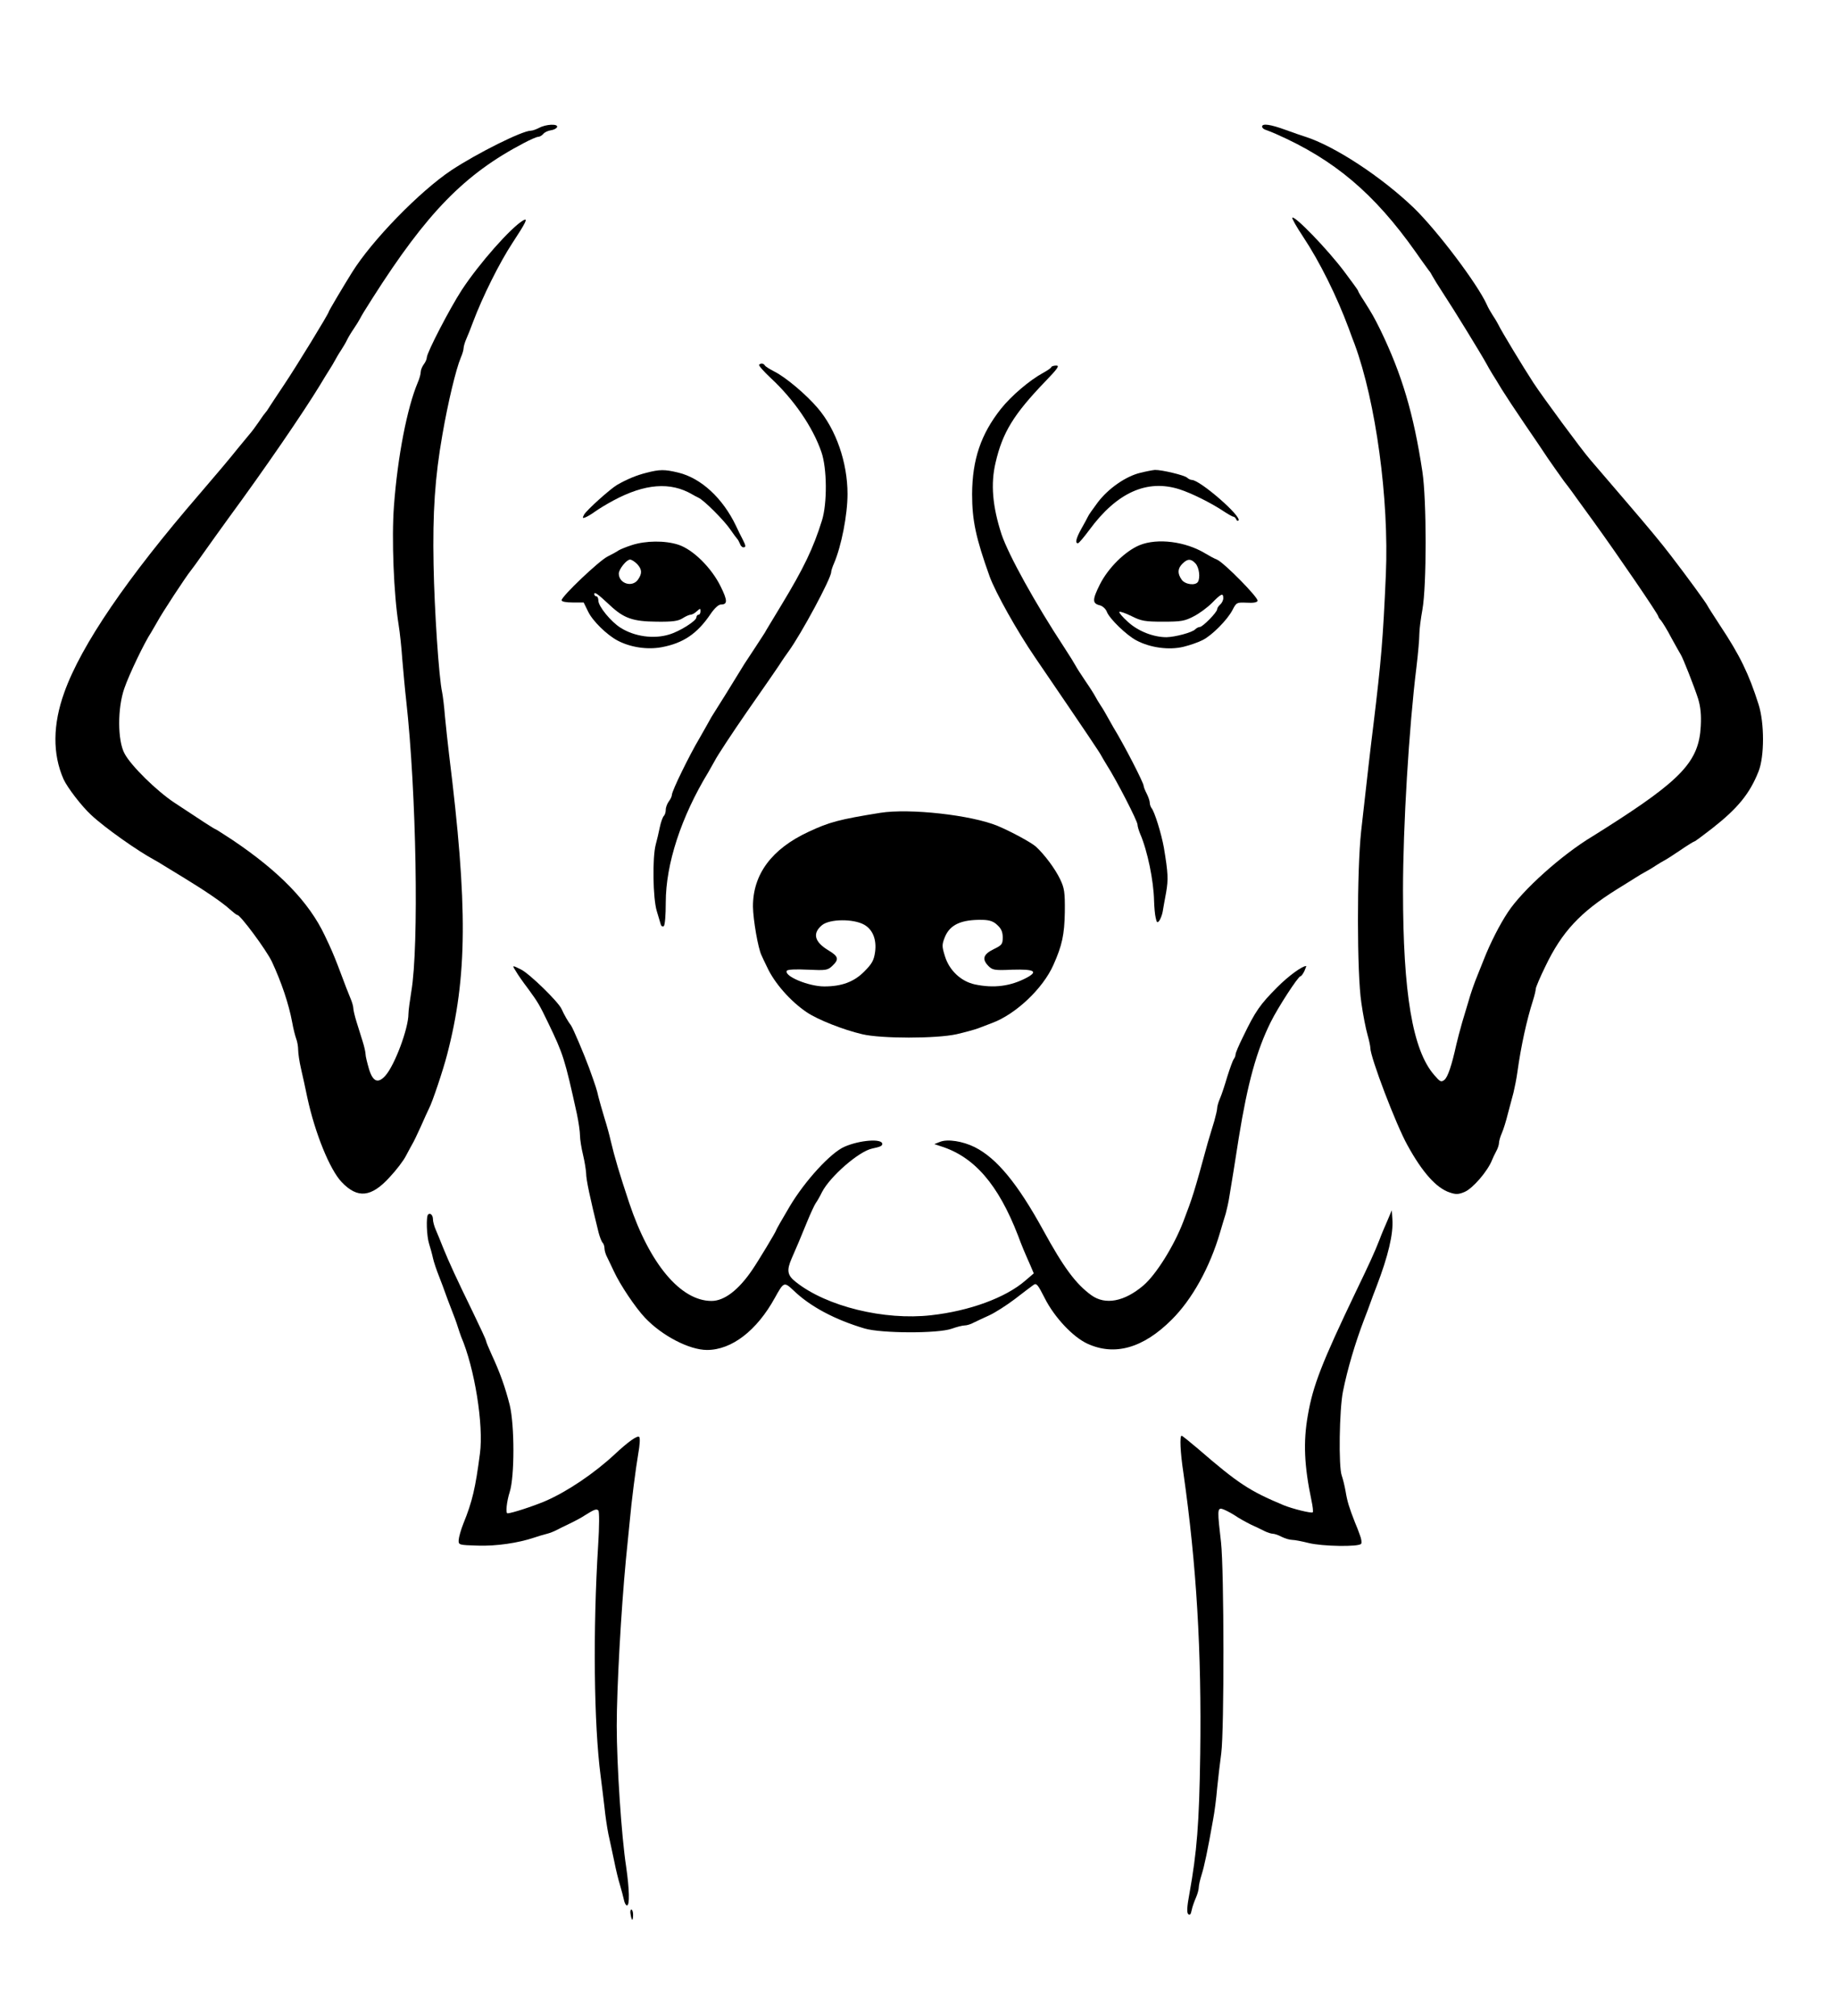 <?xml version="1.0" standalone="no"?>
<!DOCTYPE svg PUBLIC "-//W3C//DTD SVG 20010904//EN"
 "http://www.w3.org/TR/2001/REC-SVG-20010904/DTD/svg10.dtd">
<svg version="1.0" xmlns="http://www.w3.org/2000/svg"
 width="900pt" height="987pt" viewBox="0 0 900 987"
 preserveAspectRatio="xMidYMid meet">
<g transform="translate(0,987) scale(0.1,-0.1)"
fill="#000000" stroke="none">
<path d="M2640 9244 c-14 -7 -32 -14 -41 -14 -42 0 -262 -110 -388 -193 -156
-104 -390 -344 -488 -502 -40 -64 -113 -187 -113 -191 0 -9 -158 -267 -219
-358 -36 -54 -70 -105 -76 -115 -5 -9 -12 -18 -15 -21 -3 -3 -18 -23 -33 -46
-15 -22 -35 -49 -45 -60 -9 -11 -35 -42 -57 -69 -34 -43 -108 -131 -189 -225
-353 -409 -578 -738 -661 -970 -57 -158 -58 -302 -4 -425 18 -40 88 -132 136
-176 65 -61 226 -175 308 -219 11 -6 32 -18 47 -28 15 -9 60 -37 100 -61 105
-64 188 -121 223 -153 17 -15 33 -28 37 -28 15 0 141 -170 169 -228 47 -101
83 -207 100 -299 5 -29 14 -64 19 -78 6 -15 10 -40 10 -56 0 -16 6 -58 14 -92
8 -34 22 -98 31 -142 38 -175 110 -352 168 -413 78 -82 145 -75 235 24 32 34
68 81 80 105 13 24 27 51 32 59 5 8 24 47 41 85 17 39 35 78 40 88 16 30 69
188 88 262 100 382 102 729 10 1470 -6 50 -15 133 -20 185 -4 52 -11 106 -14
120 -16 72 -38 404 -42 625 -5 256 7 430 43 635 28 162 67 323 90 378 8 18 14
39 14 47 0 8 6 29 14 47 8 18 22 53 31 78 48 128 131 294 194 390 67 102 78
125 53 111 -60 -35 -215 -210 -301 -341 -59 -91 -170 -305 -171 -330 0 -8 -7
-24 -15 -34 -8 -11 -15 -28 -15 -38 0 -9 -6 -32 -14 -50 -52 -123 -99 -362
-117 -606 -12 -158 -1 -433 23 -582 6 -36 14 -112 18 -170 5 -58 13 -148 19
-200 50 -448 63 -1203 25 -1425 -7 -44 -14 -93 -14 -109 0 -73 -68 -253 -113
-303 -36 -40 -61 -30 -80 32 -9 31 -17 63 -17 73 0 9 -6 37 -14 62 -8 25 -21
68 -30 96 -9 29 -16 59 -16 68 0 8 -6 30 -14 48 -13 31 -22 55 -62 161 -19 49
-34 85 -64 147 -77 163 -222 313 -453 468 -43 28 -80 52 -82 52 -4 0 -69 42
-200 129 -88 58 -214 182 -245 241 -35 64 -35 224 -1 320 23 67 97 222 132
275 10 17 23 39 29 50 21 40 143 226 165 252 5 6 33 44 60 83 28 39 83 117
124 173 180 245 366 517 447 650 16 27 37 61 46 75 10 15 22 36 28 47 6 11 19
34 30 50 11 17 24 39 29 50 5 11 20 36 33 55 13 19 27 42 31 50 9 17 20 36 61
100 266 418 450 607 740 759 32 17 64 31 71 31 7 0 18 6 25 14 6 8 23 16 37
18 15 2 28 9 31 16 5 17 -55 14 -88 -4z"/>
<path d="M6180 9250 c0 -6 8 -13 18 -16 9 -3 32 -12 50 -20 286 -126 481 -291
684 -578 31 -45 61 -85 65 -91 5 -5 12 -17 16 -25 4 -8 29 -49 56 -90 49 -74
182 -291 209 -340 7 -14 21 -37 30 -52 9 -14 30 -48 46 -75 16 -26 66 -102
111 -168 45 -66 97 -142 115 -170 19 -27 54 -78 79 -112 26 -33 54 -72 63 -85
9 -12 46 -63 82 -113 115 -159 316 -453 316 -463 0 -3 6 -13 14 -21 7 -9 31
-47 51 -86 21 -38 41 -74 45 -80 11 -17 66 -157 85 -216 12 -40 16 -78 13
-135 -9 -172 -93 -262 -468 -500 -25 -16 -53 -33 -62 -39 -150 -90 -343 -263
-414 -371 -40 -60 -87 -152 -119 -234 -10 -25 -23 -58 -30 -75 -15 -36 -34
-90 -45 -130 -5 -16 -18 -61 -30 -100 -11 -38 -24 -88 -29 -110 -22 -100 -42
-161 -59 -173 -15 -12 -21 -9 -49 24 -106 121 -153 400 -153 904 0 315 29 796
66 1095 8 66 14 138 14 160 0 22 7 76 15 120 21 116 21 536 0 675 -43 284
-100 476 -206 695 -32 64 -38 75 -81 143 -16 24 -28 45 -28 48 0 3 -30 44 -66
92 -83 111 -245 278 -256 266 -3 -3 20 -44 52 -92 83 -125 166 -293 225 -452
7 -19 19 -53 28 -75 104 -282 169 -761 153 -1128 -14 -321 -23 -422 -61 -737
-14 -111 -28 -234 -60 -520 -21 -193 -21 -698 1 -840 8 -58 22 -128 30 -156 8
-28 14 -57 14 -65 0 -46 126 -377 182 -477 73 -133 142 -210 207 -231 29 -10
43 -10 73 3 40 17 113 102 134 156 3 8 12 27 20 42 8 14 14 33 14 42 0 8 6 30
14 48 8 18 21 60 29 93 9 33 21 80 28 105 6 25 15 70 19 100 18 130 46 256 76
350 8 25 14 51 14 58 0 7 21 57 47 110 81 169 170 265 351 378 35 21 75 47 90
56 15 10 36 22 47 28 11 6 34 19 50 30 17 11 37 23 45 27 8 4 43 26 78 50 35
24 66 43 69 43 3 0 42 29 87 64 125 98 184 170 227 279 29 73 29 237 0 328
-48 151 -92 241 -189 387 -31 48 -59 91 -61 96 -5 12 -102 145 -179 245 -48
63 -108 135 -216 261 -30 36 -155 180 -180 210 -41 47 -231 305 -277 375 -49
75 -161 260 -172 285 -4 8 -16 29 -27 45 -11 17 -24 40 -29 52 -45 101 -242
362 -357 474 -159 153 -389 304 -534 350 -14 4 -56 19 -95 33 -74 27 -115 33
-115 16z"/>
<path d="M3717 8084 c-3 -4 23 -33 58 -66 112 -104 205 -239 247 -361 28 -80
29 -251 3 -335 -43 -138 -90 -235 -199 -415 -39 -65 -76 -125 -81 -135 -6 -9
-28 -44 -50 -77 -22 -33 -44 -67 -50 -76 -55 -90 -133 -216 -147 -237 -10 -15
-21 -34 -25 -42 -4 -8 -26 -46 -48 -85 -50 -84 -135 -258 -135 -277 0 -7 -7
-22 -15 -32 -8 -11 -15 -29 -15 -41 0 -12 -4 -25 -10 -31 -5 -5 -14 -30 -19
-54 -5 -25 -14 -63 -20 -85 -17 -64 -14 -264 5 -326 9 -30 18 -60 20 -67 2 -7
8 -10 14 -7 6 4 10 53 10 116 0 188 75 419 209 639 11 19 25 44 31 55 12 24
85 135 159 242 30 43 77 111 105 151 28 41 56 81 61 90 6 9 22 33 36 52 62 85
209 358 209 389 0 6 6 25 14 43 36 84 66 237 66 339 0 154 -56 316 -146 421
-56 66 -157 151 -211 178 -23 12 -45 25 -48 31 -7 10 -19 12 -28 3z"/>
<path d="M5148 8073 c-1 -5 -19 -17 -39 -28 -68 -37 -157 -113 -208 -177 -98
-124 -140 -248 -141 -417 0 -129 18 -214 86 -404 29 -79 134 -267 223 -397
266 -390 318 -468 324 -481 4 -8 16 -27 26 -44 47 -73 151 -275 151 -293 0 -8
6 -28 13 -45 36 -83 66 -230 68 -328 1 -30 4 -67 8 -83 5 -24 8 -26 17 -15 6
8 14 28 17 44 3 17 10 59 17 95 11 64 10 94 -11 220 -12 67 -46 178 -61 194
-4 6 -8 17 -8 25 0 9 -7 29 -15 45 -8 15 -15 33 -15 38 0 15 -95 200 -149 288
-11 19 -25 44 -31 55 -6 11 -19 34 -30 50 -11 17 -23 37 -27 45 -4 8 -25 42
-48 75 -23 34 -44 67 -48 75 -4 8 -29 49 -56 90 -142 216 -272 451 -307 554
-44 136 -54 246 -29 351 34 147 88 236 244 398 59 61 70 77 54 77 -12 0 -23
-3 -25 -7z"/>
<path d="M3165 7555 c-48 -12 -94 -31 -143 -59 -34 -20 -150 -124 -162 -146
-9 -17 -8 -19 7 -13 10 4 32 17 48 29 17 12 56 36 88 53 154 83 280 93 387 30
8 -5 22 -12 30 -16 26 -11 128 -113 157 -157 15 -22 31 -43 34 -46 3 -3 8 -13
12 -22 3 -10 11 -18 17 -18 13 0 13 7 -3 38 -8 15 -23 45 -33 67 -65 136 -171
234 -283 261 -67 16 -90 16 -156 -1z"/>
<path d="M5584 7555 c-71 -17 -156 -76 -208 -144 -23 -31 -46 -63 -49 -71 -4
-8 -18 -35 -32 -59 -25 -45 -32 -71 -17 -71 5 0 29 29 56 65 135 184 283 250
442 199 59 -19 153 -66 212 -105 24 -16 47 -29 52 -29 4 0 10 -6 13 -12 2 -7
7 -10 11 -7 20 18 -188 199 -228 199 -6 0 -17 5 -23 11 -12 12 -125 39 -158
38 -11 -1 -43 -7 -71 -14z"/>
<path d="M3094 7201 c-28 -9 -57 -21 -65 -26 -8 -6 -32 -19 -54 -30 -42 -21
-225 -195 -225 -214 0 -7 22 -11 54 -11 l54 0 22 -45 c22 -46 93 -115 145
-142 63 -33 145 -45 215 -32 106 20 174 66 239 162 19 28 39 47 51 47 33 0 33
19 -1 88 -45 92 -136 182 -208 205 -65 21 -159 20 -227 -2z m26 -93 c24 -26
25 -46 4 -76 -28 -40 -93 -20 -94 29 0 22 38 69 55 69 8 0 23 -10 35 -22z
m-133 -202 c68 -64 113 -79 228 -80 80 -1 106 3 128 17 14 9 32 17 38 17 7 0
21 7 31 17 17 15 18 15 18 0 0 -10 -4 -17 -10 -17 -5 0 -10 -6 -10 -13 0 -17
-82 -69 -134 -84 -75 -23 -169 -10 -237 33 -47 29 -109 105 -109 133 0 11 -4
21 -10 21 -5 0 -10 5 -10 11 0 13 16 2 77 -55z"/>
<path d="M5581 7201 c-71 -29 -154 -111 -195 -192 -38 -76 -38 -94 0 -103 14
-4 29 -18 34 -32 13 -34 97 -115 145 -140 68 -36 160 -48 230 -31 33 8 75 23
94 33 46 23 121 99 146 147 19 37 21 38 69 36 33 -2 51 1 54 9 5 15 -164 187
-199 202 -13 5 -39 19 -57 30 -97 59 -234 76 -321 41z m273 -90 c18 -20 24
-69 12 -90 -13 -20 -64 -13 -80 11 -21 30 -20 54 4 78 25 25 42 25 64 1z m136
-170 c0 -10 -7 -24 -15 -31 -8 -7 -15 -17 -15 -23 0 -15 -71 -87 -85 -87 -6 0
-16 -5 -23 -12 -15 -15 -97 -37 -140 -38 -64 0 -139 29 -189 75 -27 24 -45 46
-42 49 3 3 30 -6 60 -21 48 -24 66 -27 154 -27 89 0 106 3 150 26 28 14 68 44
90 66 45 46 55 50 55 23z"/>
<path d="M4310 5890 c-199 -32 -249 -45 -351 -93 -181 -84 -273 -209 -272
-367 1 -64 25 -204 42 -238 4 -9 16 -35 27 -57 36 -79 116 -169 195 -222 54
-36 177 -85 271 -107 92 -22 363 -22 462 0 39 9 87 22 106 29 19 7 50 19 68
26 116 43 249 169 300 284 43 96 54 149 56 258 1 99 -2 118 -23 162 -24 50
-74 118 -118 159 -22 20 -119 73 -188 102 -128 53 -430 87 -575 64z m-78 -548
c42 -24 61 -73 53 -133 -6 -42 -15 -58 -54 -97 -50 -50 -110 -72 -195 -72 -77
0 -199 51 -183 77 4 6 44 8 102 5 90 -4 97 -3 120 18 35 33 31 47 -19 77 -68
41 -79 83 -31 123 38 31 154 32 207 2z m652 -2 c19 -17 26 -34 26 -60 0 -33
-4 -38 -45 -58 -51 -25 -58 -49 -24 -83 19 -19 30 -21 117 -17 106 3 127 -8
70 -39 -79 -42 -161 -53 -255 -33 -68 15 -125 69 -146 138 -15 48 -15 56 -1
92 25 63 81 88 186 86 35 -1 54 -8 72 -26z"/>
<path d="M2527 5113 c9 -16 35 -53 58 -83 51 -70 56 -79 100 -170 73 -152 80
-172 140 -445 8 -38 15 -86 15 -105 0 -19 7 -62 15 -95 8 -33 14 -73 15 -89 0
-32 19 -121 61 -291 6 -22 14 -44 20 -50 5 -5 9 -18 9 -28 0 -10 6 -31 14 -45
7 -15 22 -45 32 -67 31 -67 105 -177 152 -227 83 -88 217 -158 304 -158 121 0
244 95 332 255 44 79 45 80 92 36 82 -79 203 -143 348 -186 82 -24 359 -25
426 -1 25 9 53 16 63 16 11 0 31 6 45 14 15 7 50 24 77 36 28 13 83 48 124 79
40 31 81 62 91 69 15 11 21 4 56 -65 47 -93 137 -189 208 -222 134 -62 274
-22 413 117 100 99 187 256 237 427 10 33 22 75 28 93 5 19 14 57 18 85 5 29
14 84 20 122 6 39 18 113 26 165 43 266 87 426 156 565 36 73 135 225 146 225
4 0 12 11 19 25 6 14 10 25 9 25 -20 0 -86 -48 -142 -104 -84 -85 -106 -115
-168 -244 -20 -40 -36 -78 -36 -85 0 -7 -4 -17 -9 -23 -4 -5 -18 -43 -31 -84
-12 -41 -28 -90 -36 -108 -8 -18 -14 -40 -14 -48 0 -9 -7 -37 -14 -63 -8 -25
-22 -73 -32 -106 -67 -245 -74 -267 -120 -387 -45 -118 -133 -259 -195 -312
-94 -80 -187 -97 -255 -48 -76 55 -136 136 -235 317 -125 228 -228 354 -336
408 -58 29 -133 41 -170 26 l-28 -11 30 -10 c165 -51 283 -187 380 -438 18
-49 32 -82 60 -145 l17 -40 -42 -36 c-96 -83 -272 -148 -461 -169 -229 -26
-511 43 -661 162 -43 33 -47 57 -22 115 27 62 41 94 75 178 18 44 38 87 44 95
6 8 20 32 30 53 40 77 180 199 245 213 42 9 50 13 50 23 0 27 -110 19 -185
-14 -67 -29 -193 -166 -268 -292 -37 -62 -67 -115 -67 -118 0 -5 -84 -145
-116 -192 -67 -99 -137 -153 -200 -153 -151 0 -303 181 -403 480 -48 145 -70
217 -92 310 -4 19 -17 67 -29 105 -12 39 -25 86 -30 105 -7 33 -13 51 -45 140
-25 68 -79 195 -89 209 -14 18 -33 51 -46 80 -15 35 -159 175 -199 194 -44 22
-45 22 -24 -10z"/>
<path d="M6794 3894 c-12 -27 -30 -69 -39 -94 -25 -64 -50 -118 -116 -255
-166 -347 -210 -459 -235 -605 -23 -130 -18 -247 18 -418 6 -28 9 -54 6 -57
-6 -6 -99 17 -143 35 -167 70 -221 105 -421 278 -40 34 -75 62 -78 62 -10 0
-7 -79 9 -184 64 -450 89 -871 82 -1376 -5 -343 -16 -476 -53 -683 -12 -63
-13 -92 -6 -99 8 -8 13 -2 17 18 3 16 13 44 21 62 8 18 14 41 14 51 0 9 6 37
14 62 13 41 29 116 56 269 7 36 16 106 20 155 5 50 14 126 20 170 15 114 14
896 -1 1032 -18 154 -18 169 4 165 9 -2 36 -15 60 -30 23 -16 60 -36 82 -47
22 -10 52 -24 67 -32 14 -7 33 -13 41 -13 8 0 28 -7 43 -15 16 -8 39 -15 51
-15 12 0 48 -7 80 -15 66 -17 248 -20 258 -4 4 5 1 25 -6 42 -6 18 -17 46 -24
62 -28 71 -38 103 -46 152 -5 29 -14 64 -19 78 -16 42 -12 323 6 412 22 109
59 235 104 353 12 30 25 66 30 80 5 14 18 50 30 80 58 151 83 259 78 329 l-3
45 -21 -50z"/>
<path d="M2096 3923 c-10 -10 -7 -105 5 -143 6 -19 15 -51 19 -70 4 -19 18
-60 30 -90 12 -30 25 -66 30 -80 5 -14 18 -50 30 -80 12 -30 26 -68 31 -85 5
-16 13 -39 17 -50 66 -153 111 -433 92 -573 -22 -168 -37 -234 -81 -342 -12
-30 -22 -66 -23 -80 -1 -25 0 -25 94 -28 90 -3 198 13 275 39 17 6 44 14 60
18 17 4 39 13 50 19 11 6 40 20 65 32 25 12 59 30 75 41 46 29 56 32 65 23 5
-5 5 -76 -1 -169 -26 -415 -21 -878 12 -1130 6 -44 14 -114 19 -155 4 -41 13
-100 19 -130 7 -30 19 -89 28 -130 8 -41 21 -95 29 -120 7 -25 16 -57 19 -72
3 -16 10 -28 15 -28 14 0 12 79 -4 190 -23 149 -46 498 -46 690 0 184 21 562
45 815 8 83 17 168 19 190 8 92 29 255 41 325 8 44 10 79 5 84 -9 9 -56 -25
-120 -85 -100 -93 -233 -183 -340 -229 -61 -26 -166 -60 -185 -60 -10 0 -4 58
11 105 24 75 24 326 0 425 -22 87 -48 160 -88 246 -15 33 -28 64 -28 69 0 4
-29 67 -64 139 -81 166 -118 247 -146 316 -12 30 -28 70 -36 88 -8 18 -14 41
-14 52 0 20 -13 33 -24 23z"/>
<path d="M3088 495 c2 -14 6 -25 8 -25 2 0 4 11 4 25 0 14 -4 25 -9 25 -4 0
-6 -11 -3 -25z"/>
</g>
</svg>
